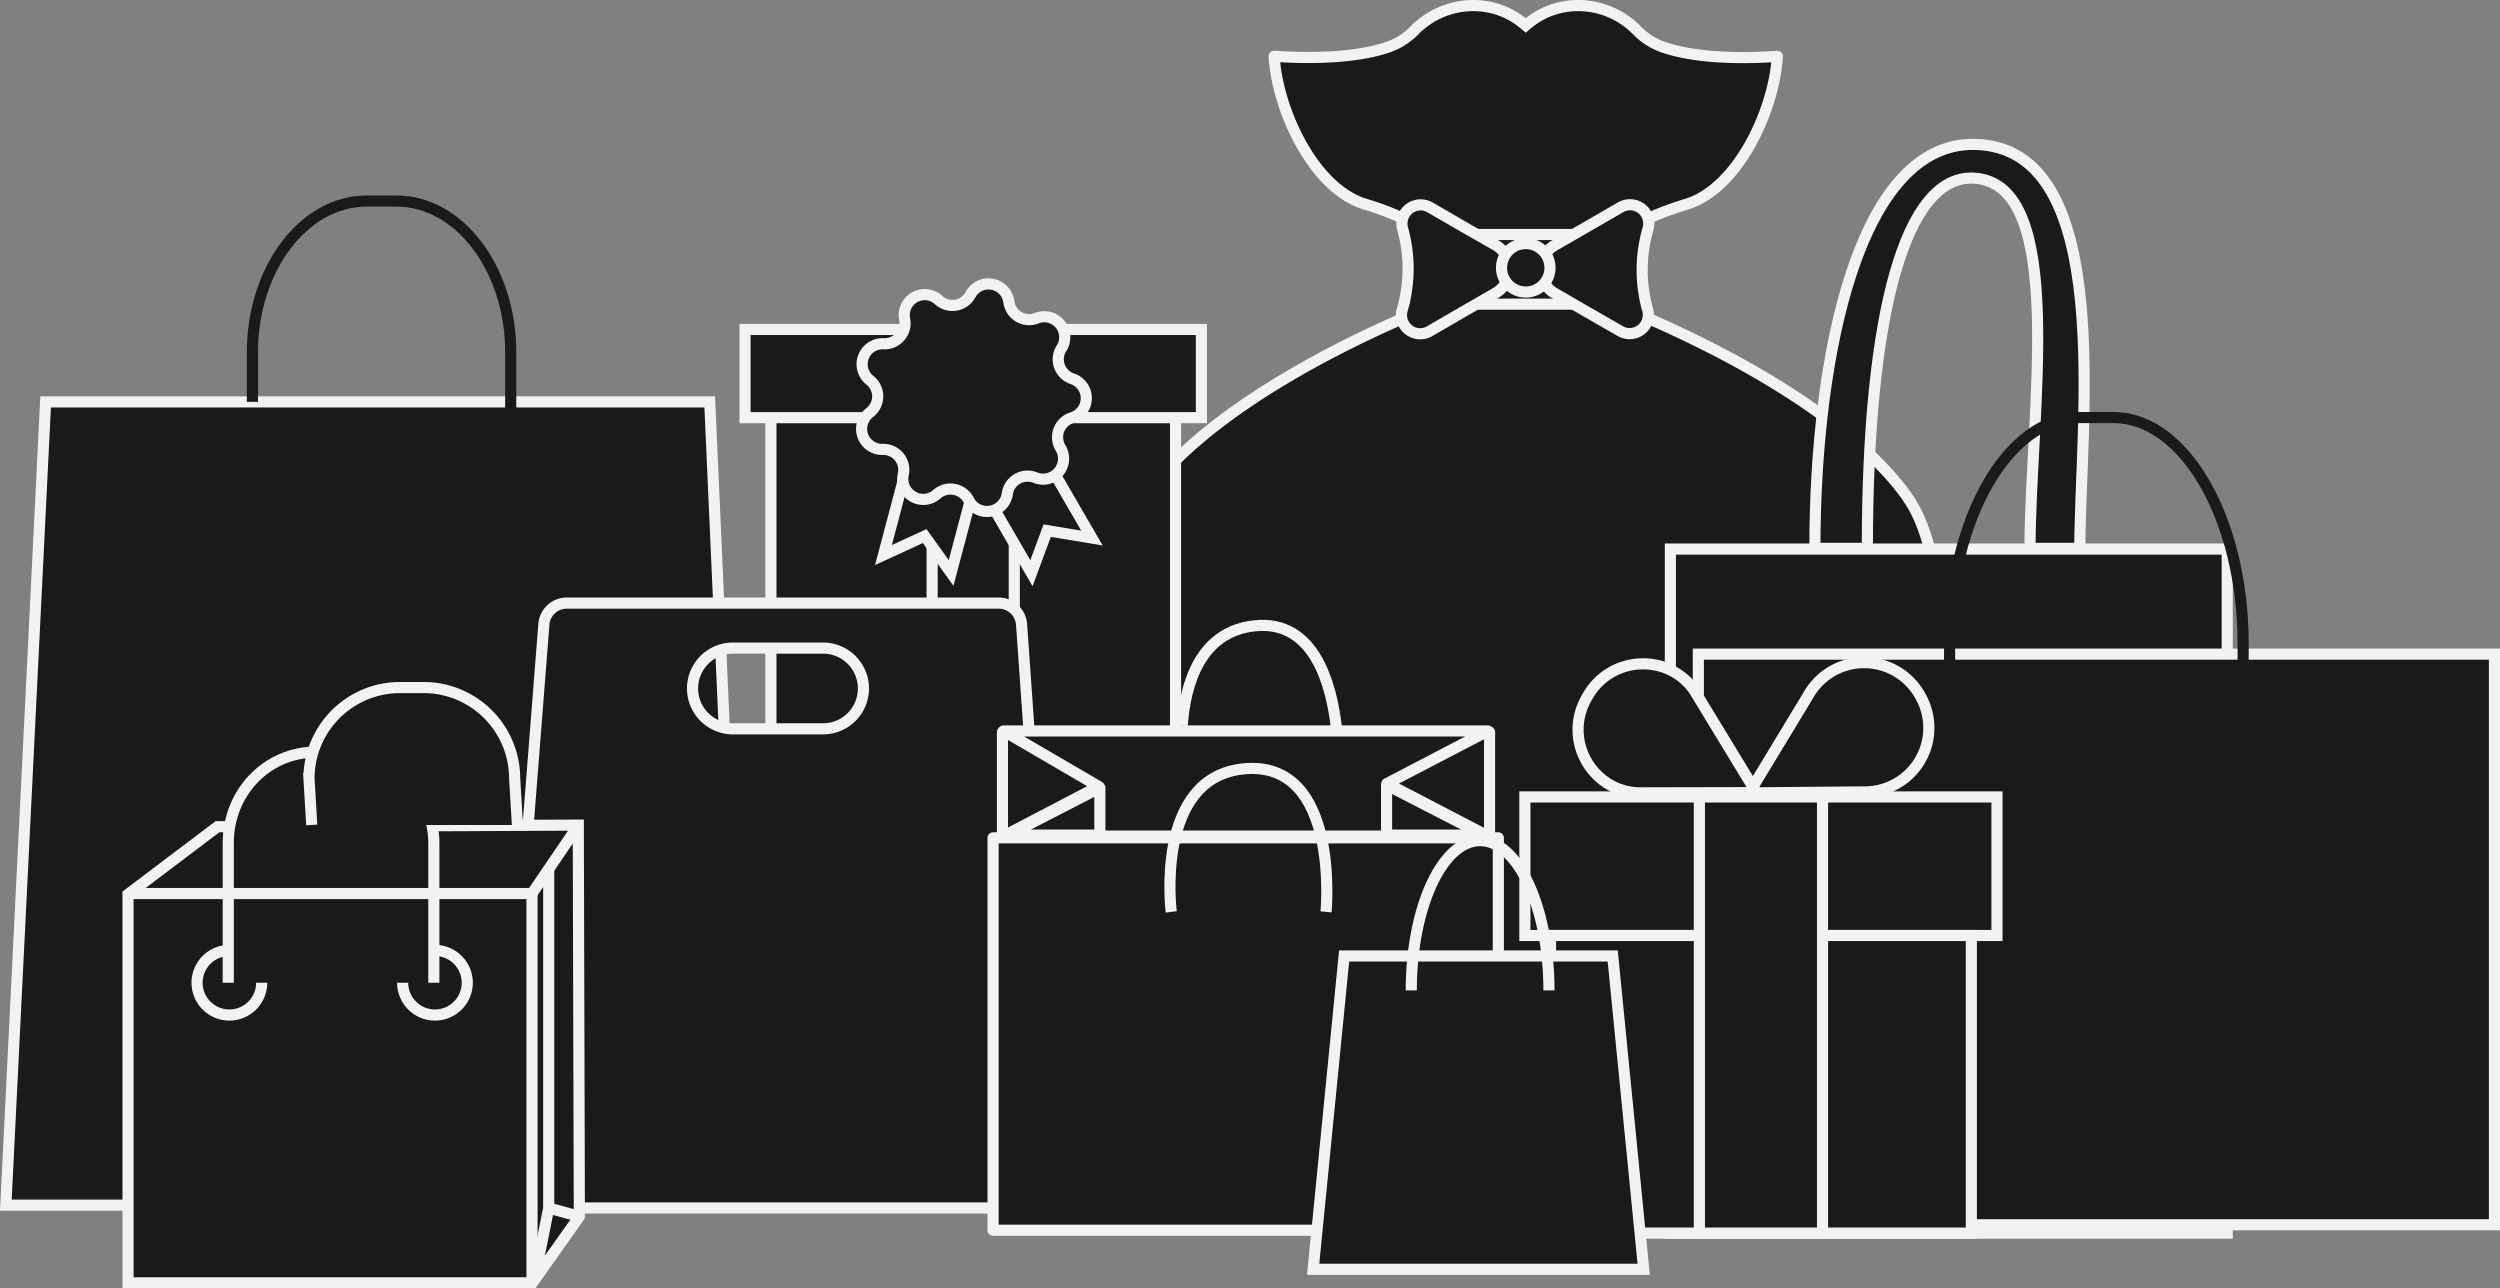 <svg xmlns="http://www.w3.org/2000/svg" viewBox="0 0 898.13 462.85"><rect x="0" y="0" width="898.13" height="462.85" fill="#808080" stroke="none"/><defs><style>.cls-1,.cls-3{fill:#1a1a1a;}.cls-1,.cls-3,.cls-4{stroke:#f2f2f2;}.cls-1,.cls-2,.cls-4{stroke-miterlimit:10;}.cls-1,.cls-2,.cls-3,.cls-4{stroke-width:4px;}.cls-2,.cls-4{fill:none;}.cls-2{stroke:#1a1a1a;}.cls-3{stroke-linecap:round;stroke-linejoin:round;}</style></defs><title>nivel6</title><g id="Camada_2" data-name="Camada 2"><g id="Aplicativo_Mobile" data-name="Aplicativo Mobile"><g id="Consumo_do_Lixo" data-name="Consumo do Lixo"><path class="cls-1" d="M733.22,385.56l-4.33-14.42A63.18,63.18,0,0,1,726.73,345c1.95-15.16,2.35-44.89-13.16-85.51-22.86-59.87-18.19-68-30.47-83.81-25.88-33.27-82.35-57.91-98.82-64.59a14.39,14.39,0,0,1-9.13-12.7c-.24-7.46,5.31-17.36,30.66-25,18.51-5.59,31.57-33.74,32.7-53.12,0-.13-25.2,2.35-41.4-3.48A24.27,24.27,0,0,1,588,10.84C577.66.34,561-1.09,549.4,8.08c-.43.34-.85.69-1.27,1.05-.43-.36-.85-.71-1.28-1.05-11.56-9.17-28.26-7.74-38.63,2.76a24.23,24.23,0,0,1-9.07,5.91c-16.21,5.83-41.42,3.35-41.41,3.48,1.13,19.38,14.19,47.53,32.7,53.12,25.35,7.67,30.9,17.57,30.67,25a14.39,14.39,0,0,1-9.14,12.7c-16.47,6.68-72.94,31.32-98.81,64.59-12.29,15.79-7.62,23.94-30.48,83.81-15.51,40.62-15.11,70.35-13.16,85.51a63.18,63.18,0,0,1-2.16,26.15L363,385.56c-1.41,4.71,1.37,7.72,6.15,6.56,4.6-1.11,4.74-2.38,14.59-7.47,19.24-9.93,49.7,13.51,82.72,21.77,40.1,10,81.64,6.53,81.64,6.53s41.54,3.5,81.63-6.53c33-8.26,63.48-31.7,82.72-21.77,9.86,5.09,10,6.36,14.59,7.47C731.85,393.28,734.63,390.27,733.22,385.56Z"/><rect class="cls-1" x="513.3" y="84.24" width="67.48" height="25.03" rx="11.5" ry="11.5"/><path class="cls-1" d="M537.31,88.06a9.93,9.93,0,0,1,0,17.2l-11.5,6.64L513.58,119a6.73,6.73,0,0,1-9.86-7.6l.28-1a53,53,0,0,0-.11-28.25h0a6.73,6.73,0,0,1,9.84-7.65l12.08,7Z"/><path class="cls-1" d="M558.51,105.35a9.92,9.92,0,0,1,0-17.2L570,81.52l12.24-7.07a6.73,6.73,0,0,1,9.85,7.6l-.27,1a52.92,52.92,0,0,0,.1,28.25h0a6.72,6.72,0,0,1-9.84,7.64L570,112Z"/><circle class="cls-1" cx="548.13" cy="96.21" r="8.71"/><rect class="cls-1" x="276.95" y="124.91" width="145.36" height="295.09"/><rect class="cls-1" x="267.66" y="118.36" width="163.94" height="31.69"/><rect class="cls-1" x="334.87" y="118.36" width="29.51" height="301.64"/><polygon class="cls-1" points="317.38 199.4 332.19 192.58 341.68 205.84 356.8 148.79 332.51 142.35 317.38 199.4"/><polygon class="cls-1" points="370.55 205.92 376.21 190.63 392.29 193.3 362.65 142.26 340.91 154.89 370.55 205.92"/><path class="cls-1" d="M372,171.62h0a7.35,7.35,0,0,0-10.11,5.72h0A7.36,7.36,0,0,1,348,179.66h0a7.36,7.36,0,0,0-11.43-2.11h0a7.36,7.36,0,0,1-12.07-7.11h0a7.36,7.36,0,0,0-7.39-9h0a7.36,7.36,0,0,1-4.69-13.2h0a7.36,7.36,0,0,0,.1-11.62h0a7.36,7.36,0,0,1,4.9-13.13h0A7.35,7.35,0,0,0,325,114.7h0a7.36,7.36,0,0,1,12.19-6.91h0a7.36,7.36,0,0,0,11.46-1.92h0a7.36,7.36,0,0,1,13.78,2.55h0a7.35,7.35,0,0,0,10,5.89h0a7.36,7.36,0,0,1,8.92,10.81h0a7.35,7.35,0,0,0,3.88,10.95h0a7.36,7.36,0,0,1-.12,14h0A7.35,7.35,0,0,0,381.05,161h0A7.37,7.37,0,0,1,372,171.62Z"/><rect class="cls-1" x="600.08" y="197.25" width="200.05" height="245.75"/><path class="cls-1" d="M729.28,197c0-48.32,13.77-131.12-20.15-133-24.54-1.36-38.28,48.22-38.28,133H652c0-70.26,16.12-146,57.48-145.13,51,1.07,37.7,100.55,37.7,145.13Z"/><rect class="cls-1" x="610.13" y="235" width="286" height="205"/><path class="cls-2" d="M700.4,258V231.24c0-44.68,21-81.24,46.6-81.24h12.26c25.62,0,46.59,36.56,46.59,81.24v31"/><polygon class="cls-1" points="267.83 432.96 2.1 432.96 16.39 144.38 254.97 144.38 267.83 432.96"/><path class="cls-2" d="M90.68,144.38V126.52c0-29.86,18.46-54.29,41-54.29h10.8c22.56,0,41,24.43,41,54.29v20.71"/><path class="cls-1" d="M381.13,425.13,367,224.33a8.26,8.26,0,0,0-8.23-7.67H203.61a8.26,8.26,0,0,0-8.22,7.61l-15.75,200.8a8.24,8.24,0,0,0,8.22,8.89h185A8.25,8.25,0,0,0,381.13,425.13Zm-85.44-163.3H263.3a14.49,14.49,0,0,1,0-29h32.39a14.49,14.49,0,0,1,0,29Z"/><polyline class="cls-3" points="535.13 263 360.13 263 360.13 300 535.13 300 535.13 263"/><rect class="cls-3" x="356.77" y="301" width="181.51" height="140.96"/><polygon class="cls-3" points="534.52 262.6 498.27 281.48 534.52 300.37 360.52 300.37 394.7 282.53 360.52 262.6 534.52 262.6"/><path class="cls-4" d="M420.77,327.6s-6.18-48.47,26.23-51.41c34.62-3.15,29.38,51.41,29.38,51.41"/><path class="cls-4" d="M424.72,260.7c1-14.46,6.22-34.08,26.47-35.92,20.83-1.9,27.06,20.76,28.86,36.19"/><polygon class="cls-3" points="395.13 300 395.13 283 362.13 300 395.13 300"/><polygon class="cls-3" points="498.13 282 533.13 300 498.13 300 498.13 282"/><rect class="cls-1" x="547.82" y="286.3" width="169.6" height="49.78"/><rect class="cls-1" x="557.04" y="336.08" width="151.17" height="106.92"/><rect class="cls-1" x="610.5" y="286.3" width="44.24" height="156.7"/><path class="cls-1" d="M669.55,284.49l-41.14.36,21.3-35.2h0a23,23,0,0,1,40.09.24h0a23,23,0,0,1-20.25,34.6Z"/><path class="cls-1" d="M609.79,249.88,631,284.75l-40.79.09h0c-17.81.56-29.14-18.75-20.12-34.29h0c8.57-15.8,31-16.17,39.75-.67Z"/><path class="cls-1" d="M207.75,296.42,78.13,297,46,321.28V460.85H191.3l16.83-23.79ZM82.4,364.65A11.6,11.6,0,1,1,94,353.06,11.59,11.59,0,0,1,82.4,364.65Zm73.86,0a11.6,11.6,0,1,1,11.6-11.59A11.59,11.59,0,0,1,156.26,364.65Z"/><path class="cls-1" d="M82,353.06V302.81c0-17.95,13.68-32.63,31.64-32.63h8.58c18,0,33.64,14.68,33.64,32.63v50.25"/><path class="cls-1" d="M112,296.37l-1-16.75A32.73,32.73,0,0,1,143.67,247h8.59a32.72,32.72,0,0,1,32.63,32.63l1,16.75"/><line class="cls-1" x1="46.13" y1="321" x2="191.13" y2="321"/><line class="cls-1" x1="208.13" y1="296" x2="191.13" y2="321"/><line class="cls-1" x1="191.13" y1="461" x2="191.13" y2="321"/><line class="cls-1" x1="197.13" y1="312" x2="197.13" y2="434"/><line class="cls-1" x1="192.13" y1="459" x2="197.13" y2="434"/><line class="cls-1" x1="208.13" y1="437" x2="197.13" y2="434"/><polygon class="cls-1" points="482.88 343.44 471.75 456 590.5 456 579.37 343.44 482.88 343.44"/><path class="cls-4" d="M507,355.81c0-29.72,11.07-53.81,24.73-53.81s24.74,24.09,24.74,53.81"/></g></g></g></svg>